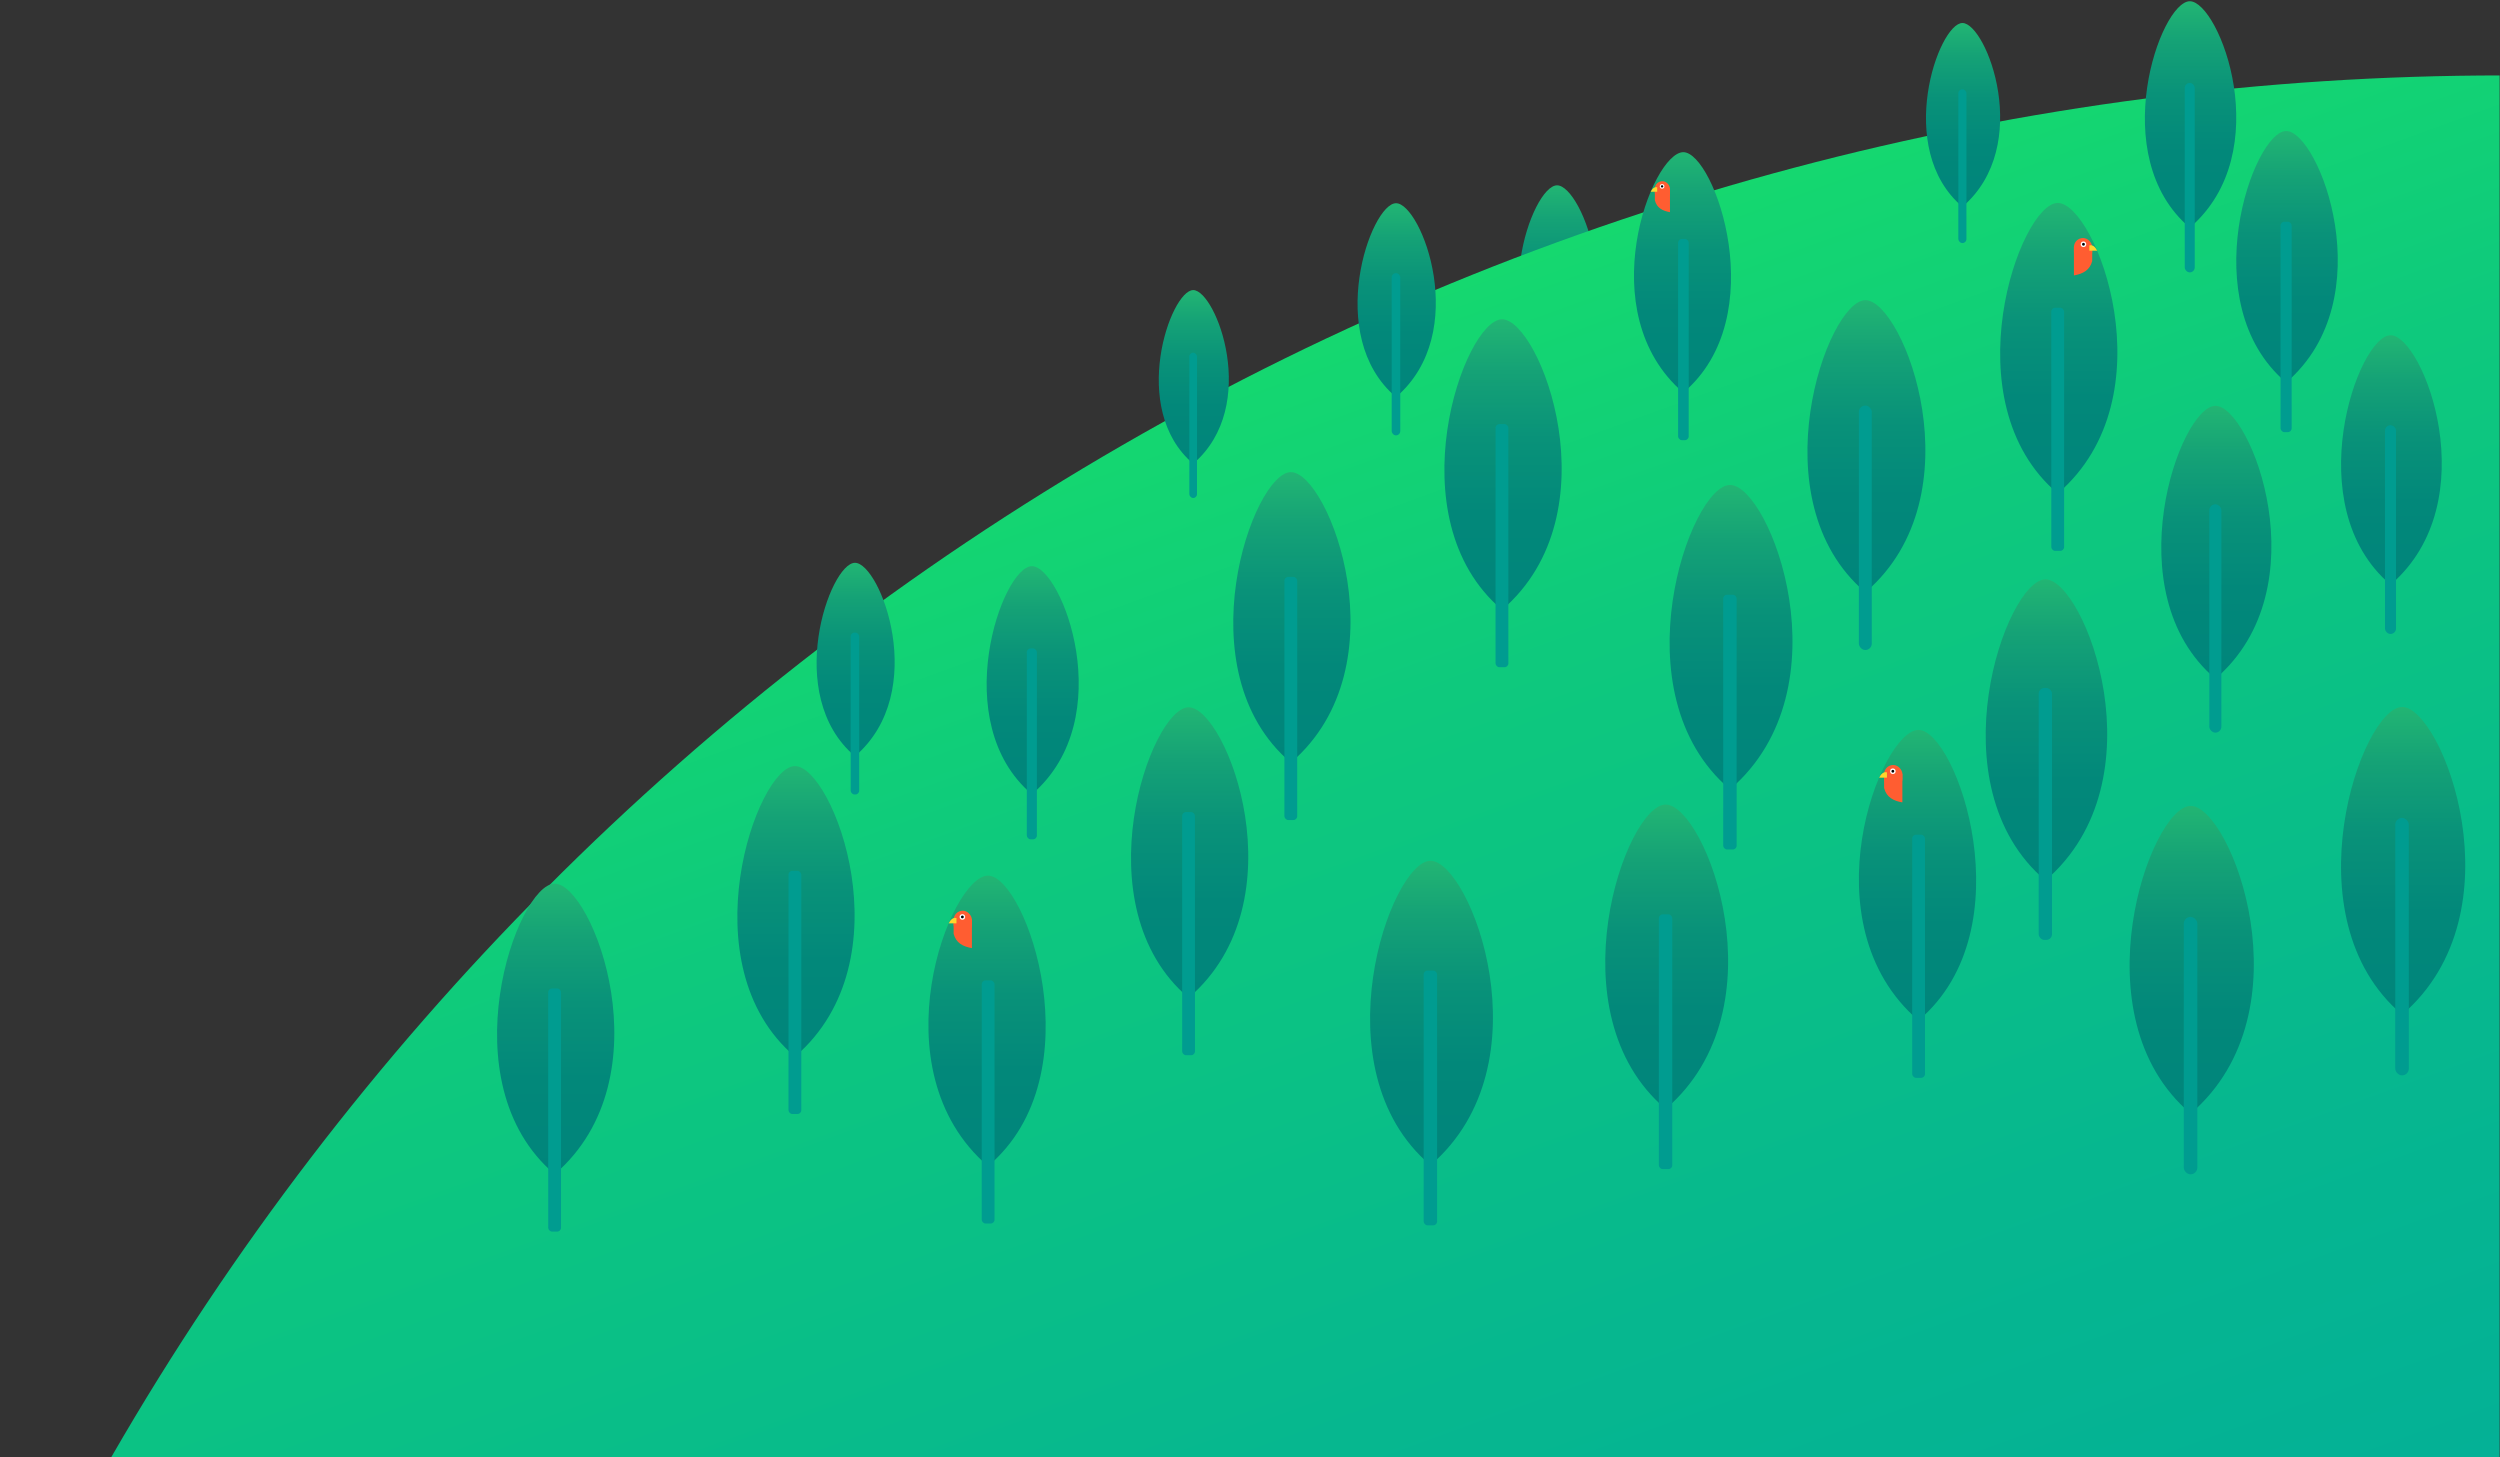 <svg xmlns="http://www.w3.org/2000/svg" xmlns:xlink="http://www.w3.org/1999/xlink" viewBox="0 0 978 570"><rect x="0" y="0" width="978" height="570" fill="#333333" stroke="none"/><defs><style>.cls-1{fill:none;}.cls-2{clip-path:url(#clip-path);}.cls-3{fill:url(#Dégradé_sans_nom_121);}.cls-4{clip-path:url(#clip-path-2);}.cls-5{fill:url(#Dégradé_sans_nom_89);}.cls-6{fill:url(#Dégradé_sans_nom_46);}.cls-7{fill:#009c90;}.cls-8{clip-path:url(#clip-path-3);}.cls-9{fill:url(#Dégradé_sans_nom_89-2);}.cls-10{fill:url(#Dégradé_sans_nom_46-2);}.cls-11{fill:url(#Dégradé_sans_nom_46-3);}.cls-12{fill:url(#Dégradé_sans_nom_46-4);}.cls-13{fill:url(#Dégradé_sans_nom_46-5);}.cls-14{fill:url(#Dégradé_sans_nom_46-6);}.cls-15{fill:url(#Dégradé_sans_nom_46-7);}.cls-16{fill:url(#Dégradé_sans_nom_46-8);}.cls-17{fill:url(#Dégradé_sans_nom_46-9);}.cls-18{fill:url(#Dégradé_sans_nom_46-10);}.cls-19{fill:url(#Dégradé_sans_nom_46-11);}.cls-20{fill:url(#Dégradé_sans_nom_46-12);}.cls-21{fill:url(#Dégradé_sans_nom_46-13);}.cls-22{fill:url(#Dégradé_sans_nom_46-14);}.cls-23{fill:url(#Dégradé_sans_nom_46-15);}.cls-24{fill:url(#Dégradé_sans_nom_46-16);}.cls-25{fill:url(#Dégradé_sans_nom_46-17);}.cls-26{fill:url(#Dégradé_sans_nom_46-18);}.cls-27{fill:url(#Dégradé_sans_nom_46-19);}.cls-28{fill:url(#Dégradé_sans_nom_46-20);}.cls-29{fill:url(#Dégradé_sans_nom_46-21);}.cls-30{fill:url(#Dégradé_sans_nom_46-22);}.cls-31{fill:url(#Dégradé_sans_nom_46-23);}.cls-32{fill:#ff5d31;}.cls-33{fill:#ffd62c;}.cls-34{fill:#fff;}.cls-35{fill:url(#Dégradé_sans_nom_46-24);}.cls-36{fill:url(#Dégradé_sans_nom_46-25);}.cls-37{fill:url(#Dégradé_sans_nom_46-26);}.cls-38{clip-path:url(#clip-path-4);}.cls-39{fill:url(#Dégradé_sans_nom_138);}.cls-40{clip-path:url(#clip-path-5);}.cls-41{fill:url(#Dégradé_sans_nom_89-3);}.cls-42{clip-path:url(#clip-path-6);}.cls-43{fill:url(#Dégradé_sans_nom_121-2);}.cls-44{clip-path:url(#clip-path-7);}.cls-45{fill:url(#Dégradé_sans_nom_138-2);}.cls-46{clip-path:url(#clip-path-8);}.cls-47{fill:url(#Dégradé_sans_nom_141);}.cls-48{clip-path:url(#clip-path-9);}.cls-49{fill:url(#Dégradé_sans_nom_141-2);}</style><clipPath id="clip-path"><rect class="cls-1" x="1001.85" y="-29.45" width="960" height="600" transform="translate(2963.7 541.11) rotate(-180)"/></clipPath><linearGradient id="Dégradé_sans_nom_121" x1="1370.16" y1="93.34" x2="631.54" y2="2122.66" gradientUnits="userSpaceOnUse"><stop offset="0" stop-color="#c7b299"/><stop offset="0.05" stop-color="#a5b391"/><stop offset="0.11" stop-color="#7db388"/><stop offset="0.17" stop-color="#5cb480"/><stop offset="0.24" stop-color="#43b47a"/><stop offset="0.3" stop-color="#30b576"/><stop offset="0.37" stop-color="#26b574"/><stop offset="0.45" stop-color="#22b573"/></linearGradient><clipPath id="clip-path-2"><rect class="cls-1" x="-919.15" y="-1270.45" width="960" height="600"/></clipPath><linearGradient id="Dégradé_sans_nom_89" x1="-327.46" y1="-1147.66" x2="411.16" y2="881.66" gradientUnits="userSpaceOnUse"><stop offset="0" stop-color="#15d86f"/><stop offset="0.07" stop-color="#0ec97d"/><stop offset="0.19" stop-color="#06b78f"/><stop offset="0.31" stop-color="#02ad9a"/><stop offset="0.45" stop-color="#00a99d"/></linearGradient><linearGradient id="Dégradé_sans_nom_46" x1="609.38" y1="148.34" x2="609.38" y2="72.5" gradientUnits="userSpaceOnUse"><stop offset="0" stop-color="#00857b"/><stop offset="0.33" stop-color="#02887a"/><stop offset="0.59" stop-color="#099279"/><stop offset="0.82" stop-color="#15a276"/><stop offset="1" stop-color="#22b573"/></linearGradient><clipPath id="clip-path-3"><rect class="cls-1" x="17.85" y="-28.45" width="960" height="600"/></clipPath><linearGradient id="Dégradé_sans_nom_89-2" x1="609.54" y1="94.34" x2="1348.16" y2="2123.66" xlink:href="#Dégradé_sans_nom_89"/><linearGradient id="Dégradé_sans_nom_46-2" x1="940.12" y1="396.93" x2="940.12" y2="276.56" xlink:href="#Dégradé_sans_nom_46"/><linearGradient id="Dégradé_sans_nom_46-3" x1="857.39" y1="435.63" x2="857.39" y2="315.27" xlink:href="#Dégradé_sans_nom_46"/><linearGradient id="Dégradé_sans_nom_46-4" x1="800.57" y1="344.44" x2="800.57" y2="226.65" xlink:href="#Dégradé_sans_nom_46"/><linearGradient id="Dégradé_sans_nom_46-5" x1="867.03" y1="265.53" x2="867.03" y2="158.77" xlink:href="#Dégradé_sans_nom_46"/><linearGradient id="Dégradé_sans_nom_46-6" x1="935.52" y1="228.74" x2="935.52" y2="131.15" xlink:href="#Dégradé_sans_nom_46"/><linearGradient id="Dégradé_sans_nom_46-7" x1="856.95" y1="89.07" x2="856.95" y2="0.49" xlink:href="#Dégradé_sans_nom_46"/><linearGradient id="Dégradé_sans_nom_46-8" x1="767.95" y1="80.9" x2="767.95" y2="9" xlink:href="#Dégradé_sans_nom_46"/><linearGradient id="Dégradé_sans_nom_46-9" x1="730.14" y1="231.72" x2="730.14" y2="117.42" xlink:href="#Dégradé_sans_nom_46"/><linearGradient id="Dégradé_sans_nom_46-10" x1="467.02" y1="181.41" x2="467.02" y2="113.48" xlink:href="#Dégradé_sans_nom_46"/><linearGradient id="Dégradé_sans_nom_46-11" x1="894.68" y1="149.64" x2="894.68" y2="51.25" xlink:href="#Dégradé_sans_nom_46"/><linearGradient id="Dégradé_sans_nom_46-12" x1="587.99" y1="238.57" x2="587.99" y2="124.91" xlink:href="#Dégradé_sans_nom_46"/><linearGradient id="Dégradé_sans_nom_46-13" x1="505.39" y1="298.35" x2="505.39" y2="184.69" xlink:href="#Dégradé_sans_nom_46"/><linearGradient id="Dégradé_sans_nom_46-14" x1="465.39" y1="390.35" x2="465.39" y2="276.69" xlink:href="#Dégradé_sans_nom_46"/><linearGradient id="Dégradé_sans_nom_46-15" x1="311.39" y1="413.35" x2="311.39" y2="299.69" xlink:href="#Dégradé_sans_nom_46"/><linearGradient id="Dégradé_sans_nom_46-16" x1="217.39" y1="459.35" x2="217.39" y2="345.69" xlink:href="#Dégradé_sans_nom_46"/><linearGradient id="Dégradé_sans_nom_46-17" x1="334.73" y1="295.85" x2="334.73" y2="220.17" xlink:href="#Dégradé_sans_nom_46"/><linearGradient id="Dégradé_sans_nom_46-18" x1="677.18" y1="308.8" x2="677.18" y2="189.71" xlink:href="#Dégradé_sans_nom_46"/><linearGradient id="Dégradé_sans_nom_46-19" x1="652.01" y1="433.83" x2="652.01" y2="314.74" xlink:href="#Dégradé_sans_nom_46"/><linearGradient id="Dégradé_sans_nom_46-20" x1="560.01" y1="455.83" x2="560.01" y2="336.74" xlink:href="#Dégradé_sans_nom_46"/><linearGradient id="Dégradé_sans_nom_46-21" x1="403.99" y1="310.73" x2="403.99" y2="221.48" xlink:href="#Dégradé_sans_nom_46"/><linearGradient id="Dégradé_sans_nom_46-22" x1="546.38" y1="155.34" x2="546.38" y2="79.5" xlink:href="#Dégradé_sans_nom_46"/><linearGradient id="Dégradé_sans_nom_46-23" x1="805.4" y1="193.05" x2="805.4" y2="79.39" xlink:href="#Dégradé_sans_nom_46"/><linearGradient id="Dégradé_sans_nom_46-24" x1="-5155.69" y1="399.2" x2="-5155.69" y2="285.54" gradientTransform="matrix(-1, 0, 0, 1, -4405.55, 0)" xlink:href="#Dégradé_sans_nom_46"/><linearGradient id="Dégradé_sans_nom_46-25" x1="-4791.69" y1="456.2" x2="-4791.69" y2="342.54" gradientTransform="matrix(-1, 0, 0, 1, -4405.55, 0)" xlink:href="#Dégradé_sans_nom_46"/><linearGradient id="Dégradé_sans_nom_46-26" x1="-5063.75" y1="153.61" x2="-5063.75" y2="59.53" gradientTransform="matrix(-1, 0, 0, 1, -4405.55, 0)" xlink:href="#Dégradé_sans_nom_46"/><clipPath id="clip-path-4"><rect class="cls-1" x="-927.15" y="-531.26" width="800" height="520"/></clipPath><linearGradient id="Dégradé_sans_nom_138" x1="-449.87" y1="-312.43" x2="-1436.07" y2="1395.71" gradientUnits="userSpaceOnUse"><stop offset="0" stop-color="#80ef62"/><stop offset="0.04" stop-color="#62e966"/><stop offset="0.11" stop-color="#2bdd6c"/><stop offset="0.14" stop-color="#15d86f"/></linearGradient><clipPath id="clip-path-5"><rect class="cls-1" x="-919.15" y="-1272.45" width="960" height="600"/></clipPath><linearGradient id="Dégradé_sans_nom_89-3" x1="-327.46" y1="-1149.66" x2="411.16" y2="879.66" xlink:href="#Dégradé_sans_nom_89"/><clipPath id="clip-path-6"><rect class="cls-1" x="40.85" y="-1272.45" width="960" height="600" transform="translate(1041.7 -1944.89) rotate(-180)"/></clipPath><linearGradient id="Dégradé_sans_nom_121-2" x1="409.16" y1="-1149.66" x2="-329.46" y2="879.66" xlink:href="#Dégradé_sans_nom_121"/><clipPath id="clip-path-7"><rect class="cls-1" x="-919.15" y="-1193.26" width="800" height="520"/></clipPath><linearGradient id="Dégradé_sans_nom_138-2" x1="-441.87" y1="-974.43" x2="-1428.07" y2="733.71" xlink:href="#Dégradé_sans_nom_138"/><clipPath id="clip-path-8"><rect class="cls-1" x="200.85" y="-1193.26" width="800" height="520" transform="translate(1201.7 -1866.51) rotate(-180)"/></clipPath><linearGradient id="Dégradé_sans_nom_141" x1="-5207.15" y1="-974.43" x2="-6193.34" y2="733.71" gradientTransform="matrix(-1, 0, 0, 1, -4683.57, 0)" gradientUnits="userSpaceOnUse"><stop offset="0" stop-color="#fefe9c"/><stop offset="0" stop-color="#fcfb9b"/><stop offset="0.06" stop-color="#e1dc91"/><stop offset="0.13" stop-color="#cbc188"/><stop offset="0.21" stop-color="#b8ab81"/><stop offset="0.3" stop-color="#aa9a7c"/><stop offset="0.41" stop-color="#a08f78"/><stop offset="0.57" stop-color="#9b8876"/><stop offset="1" stop-color="#998675"/></linearGradient><clipPath id="clip-path-9"><rect class="cls-1" x="-924.15" y="49.74" width="800" height="520" transform="translate(-1048.3 619.49) rotate(-180)"/></clipPath><linearGradient id="Dégradé_sans_nom_141-2" x1="-4082.15" y1="268.57" x2="-5068.34" y2="1976.71" xlink:href="#Dégradé_sans_nom_141"/></defs><title>foret</title><g id="Biome"><g class="cls-2"><circle class="cls-3" cx="1000.85" cy="1108" r="1079.49"/></g><g class="cls-4"><circle class="cls-5" cx="41.85" cy="-133" r="1079.49"/></g><path class="cls-6" d="M609.13,72.5c9.88,0,29.43,50.56,0,75.84C580.87,124.44,599.25,72.5,609.13,72.5Z"/><rect class="cls-7" x="607.43" y="99.85" width="3.35" height="63.47" rx="1.67"/><g class="cls-8"><circle class="cls-9" cx="978.85" cy="1109" r="1079.49"/></g><path class="cls-10" d="M939.72,276.56c15.67,0,46.69,80.25,0,120.37C894.87,359,924,276.56,939.72,276.56Z"/><rect class="cls-7" x="937.02" y="319.97" width="5.31" height="100.72" rx="2.66"/><path class="cls-11" d="M857,315.27c15.68,0,46.7,80.24,0,120.36C812.15,397.7,841.31,315.27,857,315.27Z"/><rect class="cls-7" x="854.29" y="358.68" width="5.31" height="100.72" rx="2.66"/><path class="cls-12" d="M800.18,226.65c15.34,0,45.69,78.52,0,117.79C756.3,307.32,784.84,226.65,800.18,226.65Z"/><rect class="cls-7" x="797.54" y="269.13" width="5.2" height="98.57" rx="2.23"/><path class="cls-13" d="M866.68,158.77c13.9,0,41.41,71.17,0,106.76C826.91,231.89,852.77,158.77,866.68,158.77Z"/><rect class="cls-7" x="864.29" y="197.27" width="4.71" height="89.34" rx="2.35"/><path class="cls-14" d="M935.2,131.15c12.71,0,37.86,65.06,0,97.59C898.84,198,922.48,131.15,935.2,131.15Z"/><rect class="cls-7" x="933.01" y="166.34" width="4.31" height="81.67" rx="2.15"/><path class="cls-15" d="M856.65.49c11.54,0,34.37,59.05,0,88.58C823.66,61.16,845.12.49,856.65.49Z"/><rect class="cls-7" x="854.67" y="32.44" width="3.91" height="74.12" rx="1.95"/><path class="cls-16" d="M767.71,9c9.37,0,27.89,47.93,0,71.9C740.93,58.24,758.35,9,767.71,9Z"/><rect class="cls-7" x="766.1" y="34.93" width="3.17" height="60.16" rx="1.59"/><path class="cls-17" d="M729.76,117.42c14.88,0,44.34,76.2,0,114.3C687.17,195.7,714.87,117.42,729.76,117.42Z"/><rect class="cls-7" x="727.19" y="158.64" width="5.04" height="95.65" rx="2.52"/><path class="cls-18" d="M466.79,113.48c8.85,0,26.35,45.28,0,67.93C441.49,160,457.94,113.48,466.79,113.48Z"/><rect class="cls-7" x="465.27" y="137.98" width="3" height="56.84" rx="1.5"/><path class="cls-19" d="M894.35,51.25c12.82,0,38.17,65.59,0,98.39C857.7,118.63,881.54,51.25,894.35,51.25Z"/><rect class="cls-7" x="892.15" y="86.73" width="4.34" height="82.33" rx="1.5"/><path class="cls-20" d="M587.61,124.91c14.8,0,44.09,75.77,0,113.66C545.26,202.75,572.8,124.91,587.61,124.91Z"/><rect class="cls-7" x="585.06" y="165.9" width="5.01" height="95.12" rx="1.5"/><path class="cls-21" d="M505,184.69c14.81,0,44.1,75.78,0,113.66C462.67,262.54,490.21,184.69,505,184.69Z"/><rect class="cls-7" x="502.46" y="225.68" width="5.01" height="95.12" rx="1.5"/><path class="cls-22" d="M465,276.69c14.81,0,44.1,75.78,0,113.66C422.67,354.54,450.21,276.69,465,276.69Z"/><rect class="cls-7" x="462.46" y="317.68" width="5.01" height="95.12" rx="1.5"/><path class="cls-23" d="M311,299.69c14.81,0,44.1,75.78,0,113.66C268.67,377.54,296.21,299.69,311,299.69Z"/><rect class="cls-7" x="308.46" y="340.68" width="5.01" height="95.12" rx="1.5"/><path class="cls-24" d="M217,345.69c14.81,0,44.1,75.78,0,113.66C174.67,423.54,202.21,345.69,217,345.69Z"/><rect class="cls-7" x="214.46" y="386.68" width="5.01" height="95.12" rx="1.5"/><path class="cls-25" d="M334.47,220.17c9.86,0,29.36,50.46,0,75.68C306.28,272,324.62,220.17,334.47,220.17Z"/><rect class="cls-7" x="332.78" y="247.47" width="3.34" height="63.33" rx="1.5"/><path class="cls-26" d="M676.79,189.71c15.51,0,46.2,79.39,0,119.09C632.42,271.27,661.27,189.71,676.79,189.71Z"/><rect class="cls-7" x="674.12" y="232.66" width="5.25" height="99.66" rx="1.5"/><path class="cls-27" d="M651.61,314.74c15.51,0,46.2,79.4,0,119.09C607.24,396.3,636.1,314.74,651.61,314.74Z"/><rect class="cls-7" x="648.94" y="357.69" width="5.25" height="99.66" rx="1.5"/><path class="cls-28" d="M559.61,336.74c15.51,0,46.2,79.4,0,119.09C515.24,418.3,544.1,336.74,559.61,336.74Z"/><rect class="cls-7" x="556.94" y="379.69" width="5.25" height="99.66" rx="1.5"/><path class="cls-29" d="M403.69,221.48c11.62,0,34.62,59.5,0,89.25C370.44,282.6,392.06,221.48,403.69,221.48Z"/><rect class="cls-7" x="401.69" y="253.66" width="3.94" height="74.69" rx="1.5"/><path class="cls-30" d="M546.13,79.5c9.88,0,29.43,50.56,0,75.84C517.87,131.44,536.25,79.5,546.13,79.5Z"/><rect class="cls-7" x="544.43" y="106.85" width="3.35" height="63.47" rx="1.67"/><path class="cls-31" d="M805,79.39c14.81,0,44.1,75.77,0,113.66C762.68,157.23,790.22,79.39,805,79.39Z"/><rect class="cls-7" x="802.47" y="120.38" width="5.01" height="95.12" rx="1.5"/><g id="oiseau"><path class="cls-32" d="M811.32,96.51v11.24c3.42-.6,6.22-2,7.15-5.62V96.51Z"/><rect class="cls-32" x="811.32" y="93.11" width="7.15" height="9.02" rx="3.57"/><path class="cls-33" d="M817.36,96v2.07h3.07C819.66,96.61,818.72,95.67,817.36,96Z"/><circle class="cls-34" cx="815.05" cy="95.56" r="1.1"/><circle cx="815.05" cy="95.56" r="0.55"/></g><path class="cls-35" d="M750.51,285.54c-14.8,0-44.09,75.78,0,113.66C792.86,363.39,765.32,285.54,750.51,285.54Z"/><rect class="cls-7" x="748.05" y="326.53" width="5.01" height="95.12" rx="1.5" transform="translate(1501.11 748.18) rotate(-180)"/><g id="oiseau-2" data-name="oiseau"><path class="cls-32" d="M744.21,302.66V313.9c-3.42-.59-6.22-1.95-7.15-5.62v-5.62Z"/><rect class="cls-32" x="737.06" y="299.26" width="7.15" height="9.02" rx="3.57" transform="translate(1481.27 607.54) rotate(-180)"/><path class="cls-33" d="M738.17,302.14v2.08h-3.06C735.88,302.77,736.81,301.82,738.17,302.14Z"/><circle class="cls-34" cx="740.48" cy="301.71" r="1.1"/><circle cx="740.48" cy="301.71" r="0.55"/></g><path class="cls-36" d="M386.51,342.54c-14.8,0-44.09,75.78,0,113.66C428.86,420.39,401.32,342.54,386.51,342.54Z"/><rect class="cls-7" x="384.05" y="383.53" width="5.01" height="95.12" rx="1.5" transform="translate(773.11 862.18) rotate(-180)"/><g id="oiseau-3" data-name="oiseau"><path class="cls-32" d="M380.21,359.66V370.9c-3.42-.59-6.22-1.95-7.15-5.62v-5.62Z"/><rect class="cls-32" x="373.06" y="356.26" width="7.15" height="9.02" rx="3.57" transform="translate(753.27 721.54) rotate(-180)"/><path class="cls-33" d="M374.17,359.14v2.08h-3.06C371.88,359.77,372.81,358.82,374.17,359.14Z"/><circle class="cls-34" cx="376.48" cy="358.71" r="1.1"/><circle cx="376.48" cy="358.71" r="0.55"/></g><path class="cls-37" d="M658.51,59.53c-12.26,0-36.5,62.72,0,94.08C693.56,124,670.76,59.53,658.51,59.53Z"/><rect class="cls-7" x="656.47" y="93.46" width="4.15" height="78.74" rx="1.5" transform="translate(1317.09 265.66) rotate(-180)"/><g id="oiseau-4" data-name="oiseau"><path class="cls-32" d="M653.29,73.7V83c-2.83-.49-5.15-1.62-5.91-4.65V73.7Z"/><rect class="cls-32" x="647.38" y="70.88" width="5.92" height="7.47" rx="2.96" transform="translate(1300.67 149.23) rotate(180)"/><path class="cls-33" d="M648.29,73.27V75h-2.53C646.39,73.79,647.17,73,648.29,73.27Z"/><circle class="cls-34" cx="650.21" cy="72.91" r="0.91"/><circle cx="650.21" cy="72.91" r="0.46"/></g><g class="cls-38"><circle class="cls-39" cx="-942.97" cy="541.64" r="986.03"/></g><g class="cls-40"><circle class="cls-41" cx="41.85" cy="-135" r="1079.49"/></g><g class="cls-42"><circle class="cls-43" cx="39.85" cy="-135" r="1079.49"/></g><g class="cls-44"><circle class="cls-45" cx="-934.97" cy="-120.36" r="986.03"/></g></g><g id="nuage"><g class="cls-46"><circle class="cls-47" cx="1016.67" cy="-120.36" r="986.03"/></g><g class="cls-48"><circle class="cls-49" cx="-108.33" cy="1122.64" r="986.03"/></g></g></svg>